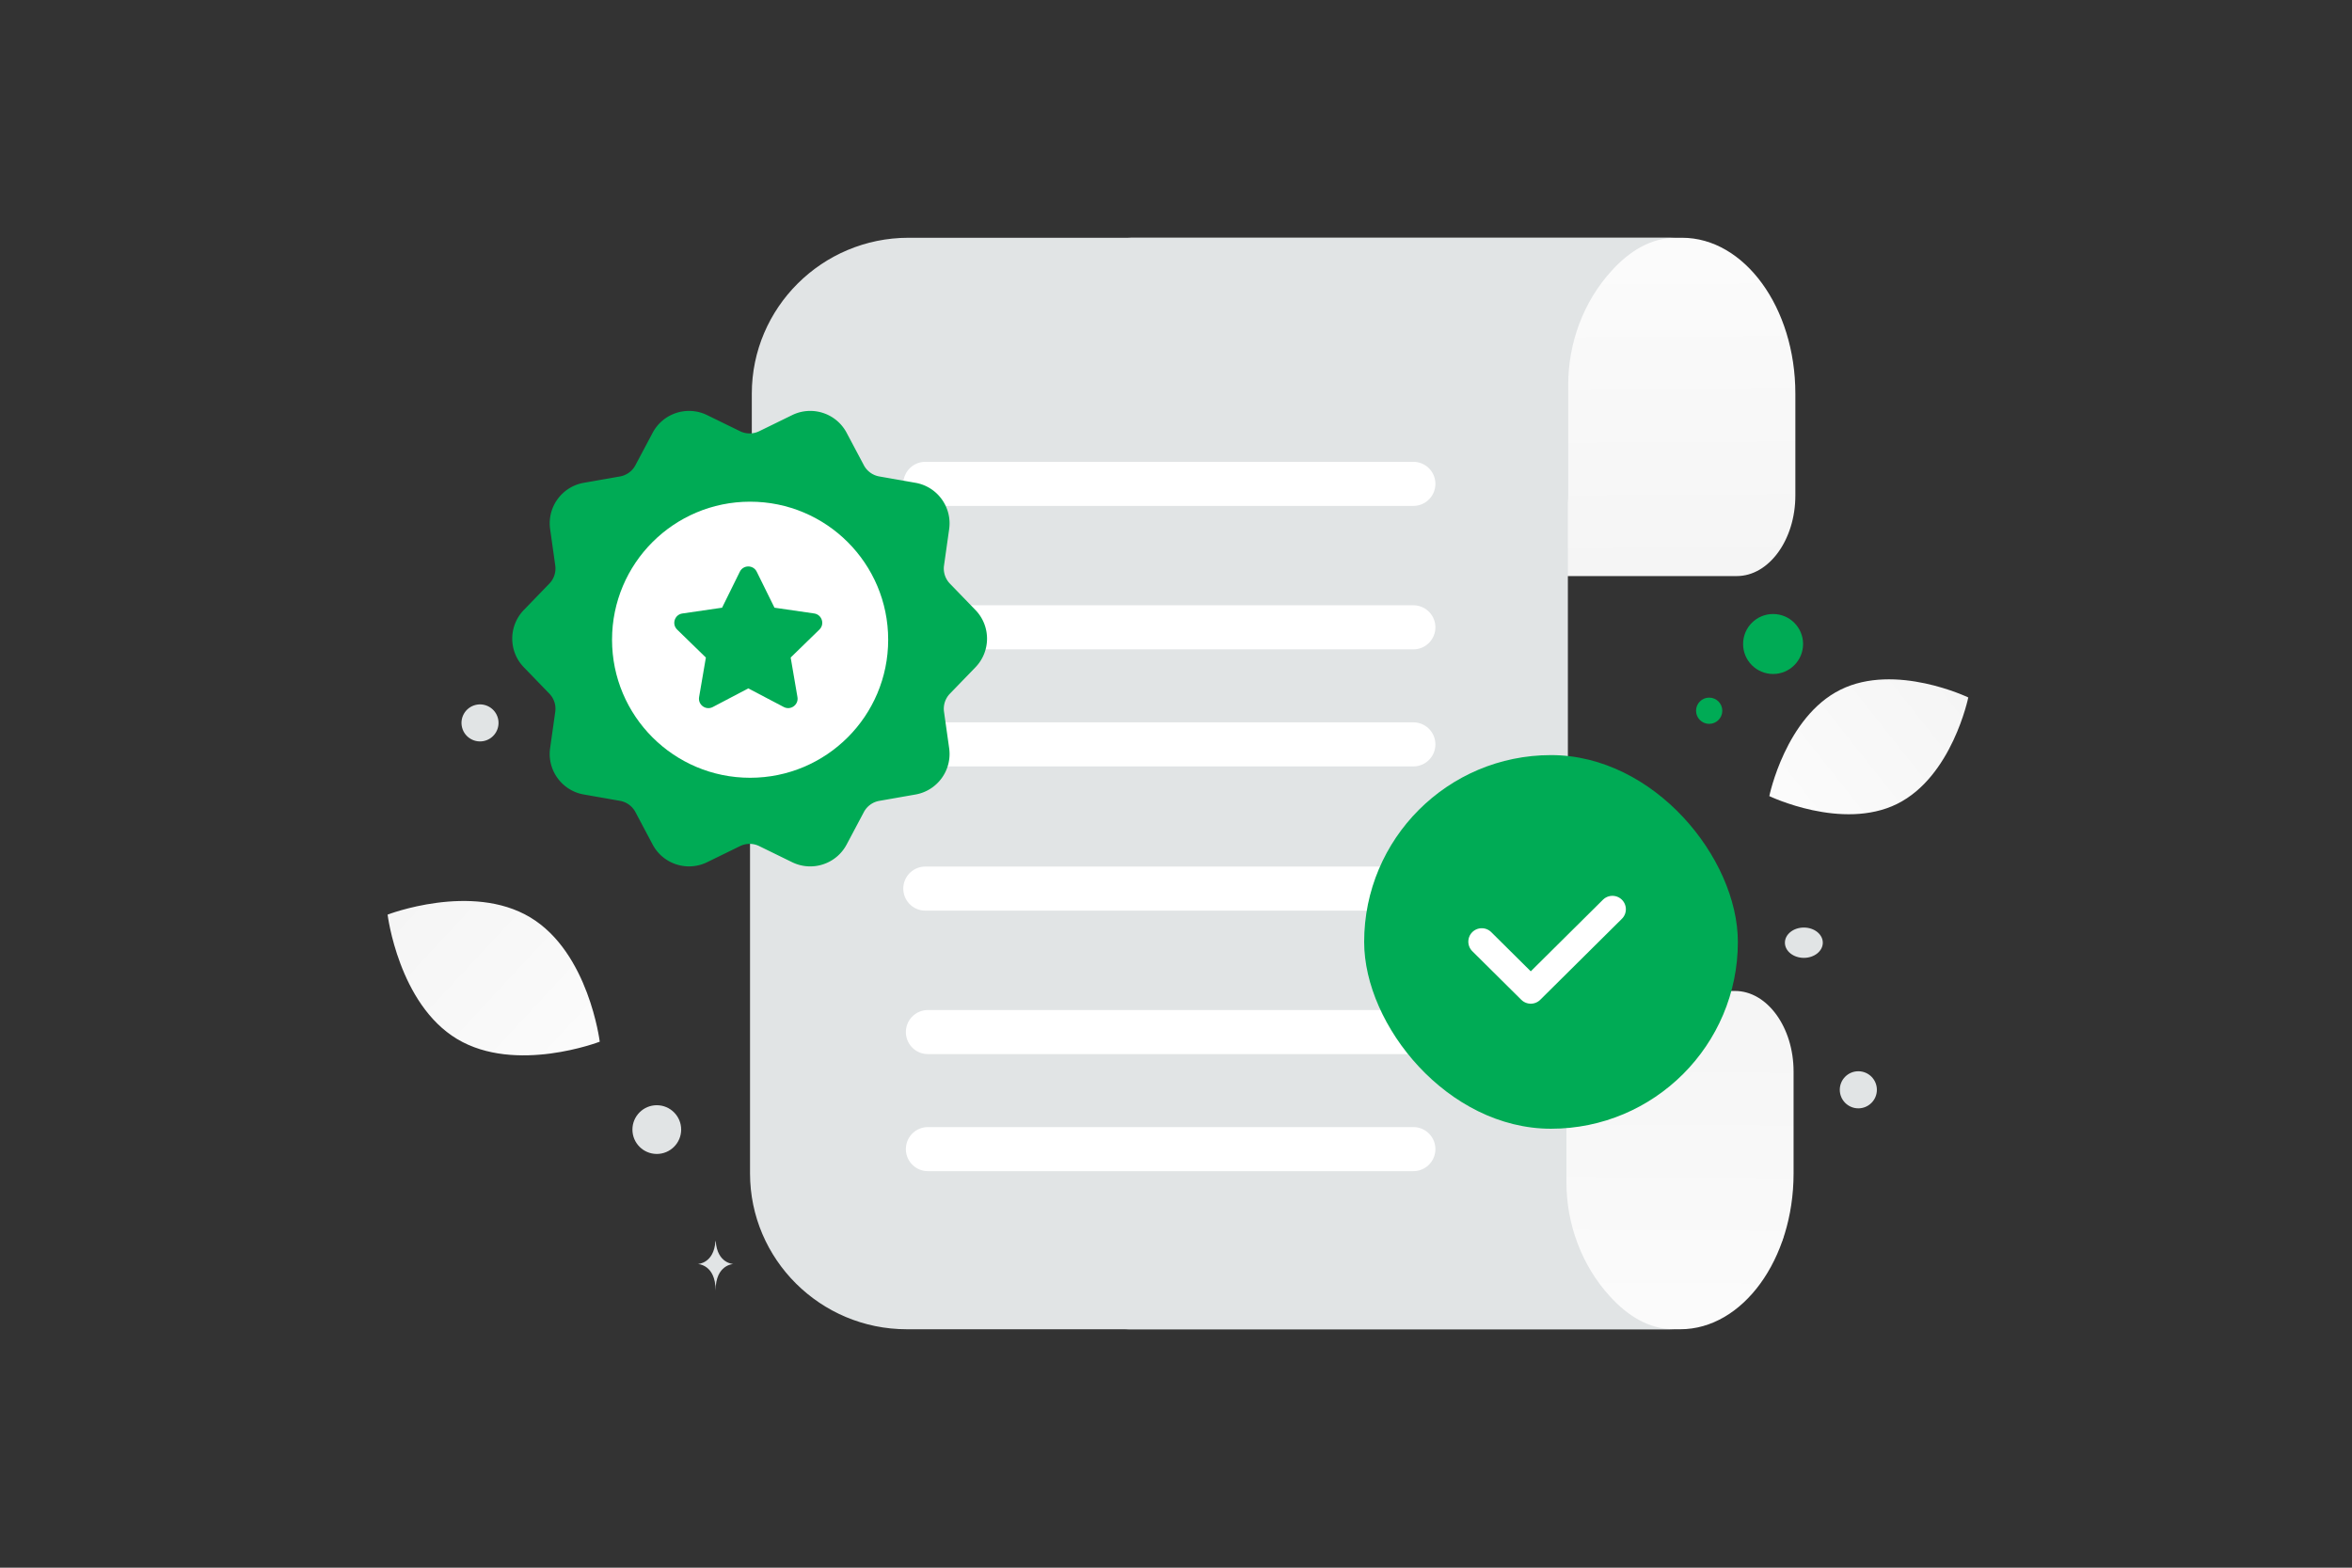 <svg width="900" height="600" viewBox="0 0 900 600" fill="none" xmlns="http://www.w3.org/2000/svg"><rect x="0" y="0" width="900" height="600" fill="#333333" stroke="none"/><path fill="transparent" d="M0 0h900v600H0z"/><path d="M725.951 307.671c-21.02 10.427-48.919-2.98-48.919-2.98s6.201-30.307 27.232-40.719c21.02-10.427 48.907 2.965 48.907 2.965s-6.2 30.307-27.22 40.734z" fill="url(#a)"/><path d="M174.929 397.67c22.41 13.432 54.563 1.015 54.563 1.015s-4.204-34.188-26.629-47.605c-22.41-13.431-54.549-1.03-54.549-1.03s4.204 34.189 26.615 47.62z" fill="url(#b)"/><circle cx="678.477" cy="246.477" r="11.477" transform="rotate(180 678.477 246.477)" fill="#00ab55"/><circle cx="351.016" cy="258.009" r="9.448" transform="rotate(180 351.016 258.009)" fill="#00ab55"/><circle r="7.5" transform="matrix(-1 0 0 1 325.5 459.5)" fill="#00ab55"/><circle r="5.021" transform="matrix(-1 0 0 1 654.021 272.021)" fill="#00ab55"/><circle r="6.456" transform="matrix(-1 0 0 1 676.065 472.132)" fill="#E1E4E5"/><circle r="9.325" transform="matrix(-1 0 0 1 251.325 432.325)" fill="#E1E4E5"/><circle r="7.097" transform="matrix(-1 0 0 1 711.097 417.097)" fill="#E1E4E5"/><circle r="7.891" transform="matrix(-1 0 0 1 633.624 188.896)" fill="#E1E4E5"/><circle r="7.086" transform="scale(1 -1) rotate(-75 -88.448 -258.026)" fill="#E1E4E5"/><circle r="9.426" transform="matrix(-1 0 0 1 385.684 139.757)" fill="#E1E4E5"/><ellipse rx="7.251" ry="5.801" transform="matrix(-1 0 0 1 690.251 360.801)" fill="#E1E4E5"/><circle r="14.747" transform="scale(1 -1) rotate(-75 190.026 -419.807)" fill="#E1E4E5"/><path d="M234.85 229.599h.103c.612 8.666 7.057 8.8 7.057 8.8s-7.107.139-7.107 10.153c0-10.014-7.107-10.153-7.107-10.153s6.442-.134 7.054-8.8zM273.773 475h.099c.587 8.641 6.775 8.774 6.775 8.774s-6.823.138-6.823 10.122c0-9.984-6.824-10.122-6.824-10.122s6.186-.133 6.773-8.774z" fill="#E1E4E5"/><path d="M431.306 91h212.34C667.54 91 687 117.777 687 150.655v38.98c0 16.947-10.099 30.844-22.416 30.844H483.529c-12.317 0-22.417-13.897-22.417-30.844v-42.369c0-15.931-4.187-31.861-12.07-43.725-4.68-7.118-10.592-12.54-17.736-12.54z" fill="url(#c)"/><path fill-rule="evenodd" clip-rule="evenodd" d="M347.64 91h293.661c-9.88 0-18.056 5.423-24.529 12.541-10.901 11.863-16.693 27.794-16.693 43.725v42.369c0 .932-.042 1.855-.125 2.767v231.545H287.681V150.655c0-32.878 26.913-59.655 59.959-59.655z" fill="#E1E4E5"/><path d="M354.756 298.055h186.751m-185.762-54.84h185.762m-185.762-45.452h185.762" stroke="#fff" stroke-width="16.871" stroke-linecap="round" stroke-linejoin="round"/><path d="M430.625 508.747h212.34c23.894 0 43.355-26.777 43.355-59.655v-38.98c0-16.947-10.1-30.844-22.417-30.844H482.848c-12.317 0-22.416 13.897-22.416 30.844v42.369c0 15.931-4.188 31.861-12.071 43.725-4.68 7.118-10.592 12.541-17.736 12.541z" fill="url(#d)"/><path fill-rule="evenodd" clip-rule="evenodd" d="M346.959 508.747H640.62c-9.879 0-18.056-5.423-24.528-12.541-10.902-11.864-16.693-27.794-16.693-43.725v-42.369c0-.932-.043-1.855-.125-2.767V175.8H287v273.291c0 32.879 26.914 59.656 59.959 59.656z" fill="#E1E4E5"/><path d="M354.076 340.092h186.75m-186.75-154.905h186.75M355.064 395h185.762M355.064 240.095h185.762M355.064 439.8h185.762M355.064 284.895h185.762" stroke="#fff" stroke-width="16.871" stroke-linecap="round" stroke-linejoin="round"/><path fill-rule="evenodd" clip-rule="evenodd" d="m292.133 168.4 12.629-6.176c5.827-2.848 12.873-.566 15.913 5.174l6.593 12.42a12.052 12.052 0 0 0 8.553 6.21l13.849 2.43c6.393 1.124 10.739 7.108 9.833 13.536l-1.968 13.918a12.027 12.027 0 0 0 3.266 10.051l9.773 10.103c4.511 4.66 4.511 12.064 0 16.732l-9.773 10.103a12.03 12.03 0 0 0-3.266 10.052l1.968 13.918c.906 6.428-3.44 12.412-9.833 13.535l-13.849 2.43a12.055 12.055 0 0 0-8.553 6.21l-6.593 12.42c-3.04 5.732-10.077 8.022-15.913 5.174l-12.629-6.175a12.03 12.03 0 0 0-10.565 0l-12.63 6.175c-5.827 2.848-12.873.566-15.913-5.174l-6.593-12.428a12.056 12.056 0 0 0-8.553-6.211l-13.849-2.43c-6.393-1.123-10.739-7.107-9.833-13.535l1.968-13.918a12.026 12.026 0 0 0-3.266-10.051l-9.772-10.104c-4.512-4.659-4.512-12.063 0-16.731l9.772-10.104a12.026 12.026 0 0 0 3.266-10.051l-1.959-13.918c-.915-6.419 3.44-12.412 9.833-13.527l13.849-2.43a12.054 12.054 0 0 0 8.544-6.21l6.593-12.42c3.04-5.731 10.078-8.022 15.913-5.174l12.63 6.176a12.038 12.038 0 0 0 10.565 0z" fill="#00ab55" stroke="#00ab55" stroke-width="7.464" stroke-linecap="round" stroke-linejoin="round"/><circle cx="287.033" cy="244.844" r="52.833" fill="#fff"/><path fill-rule="evenodd" clip-rule="evenodd" d="m286.323 263.455 13.591 7.139c2.647 1.392 5.741-.854 5.234-3.804l-2.594-15.134 10.997-10.709c2.14-2.088.96-5.726-1.997-6.157l-15.194-2.208-6.792-13.773c-1.324-2.685-5.143-2.685-6.467 0l-6.792 13.773-15.202 2.216c-2.957.431-4.137 4.069-1.996 6.156l10.997 10.71-2.595 15.134c-.506 2.949 2.587 5.196 5.234 3.804l13.591-7.14h-.015v-.007z" fill="#00ab55"/><rect x="522" y="289" width="143" height="143" rx="71.5" fill="#00ab55"/><path d="m617 348-31.25 31L567 360.4" stroke="#fff" stroke-width="10.287" stroke-linecap="round" stroke-linejoin="round"/><defs><linearGradient id="a" x1="645.232" y1="340.196" x2="818.605" y2="203.058" gradientUnits="userSpaceOnUse"><stop stop-color="#fff"/><stop offset="1" stop-color="#EEE"/></linearGradient><linearGradient id="b" x1="261.652" y1="440.906" x2="81.327" y2="273.361" gradientUnits="userSpaceOnUse"><stop stop-color="#fff"/><stop offset="1" stop-color="#EEE"/></linearGradient><linearGradient id="c" x1="553.701" y1="18.407" x2="555.723" y2="361.365" gradientUnits="userSpaceOnUse"><stop stop-color="#fff"/><stop offset="1" stop-color="#EEE"/></linearGradient><linearGradient id="d" x1="553.021" y1="581.34" x2="555.043" y2="238.382" gradientUnits="userSpaceOnUse"><stop stop-color="#fff"/><stop offset="1" stop-color="#EEE"/></linearGradient></defs></svg>